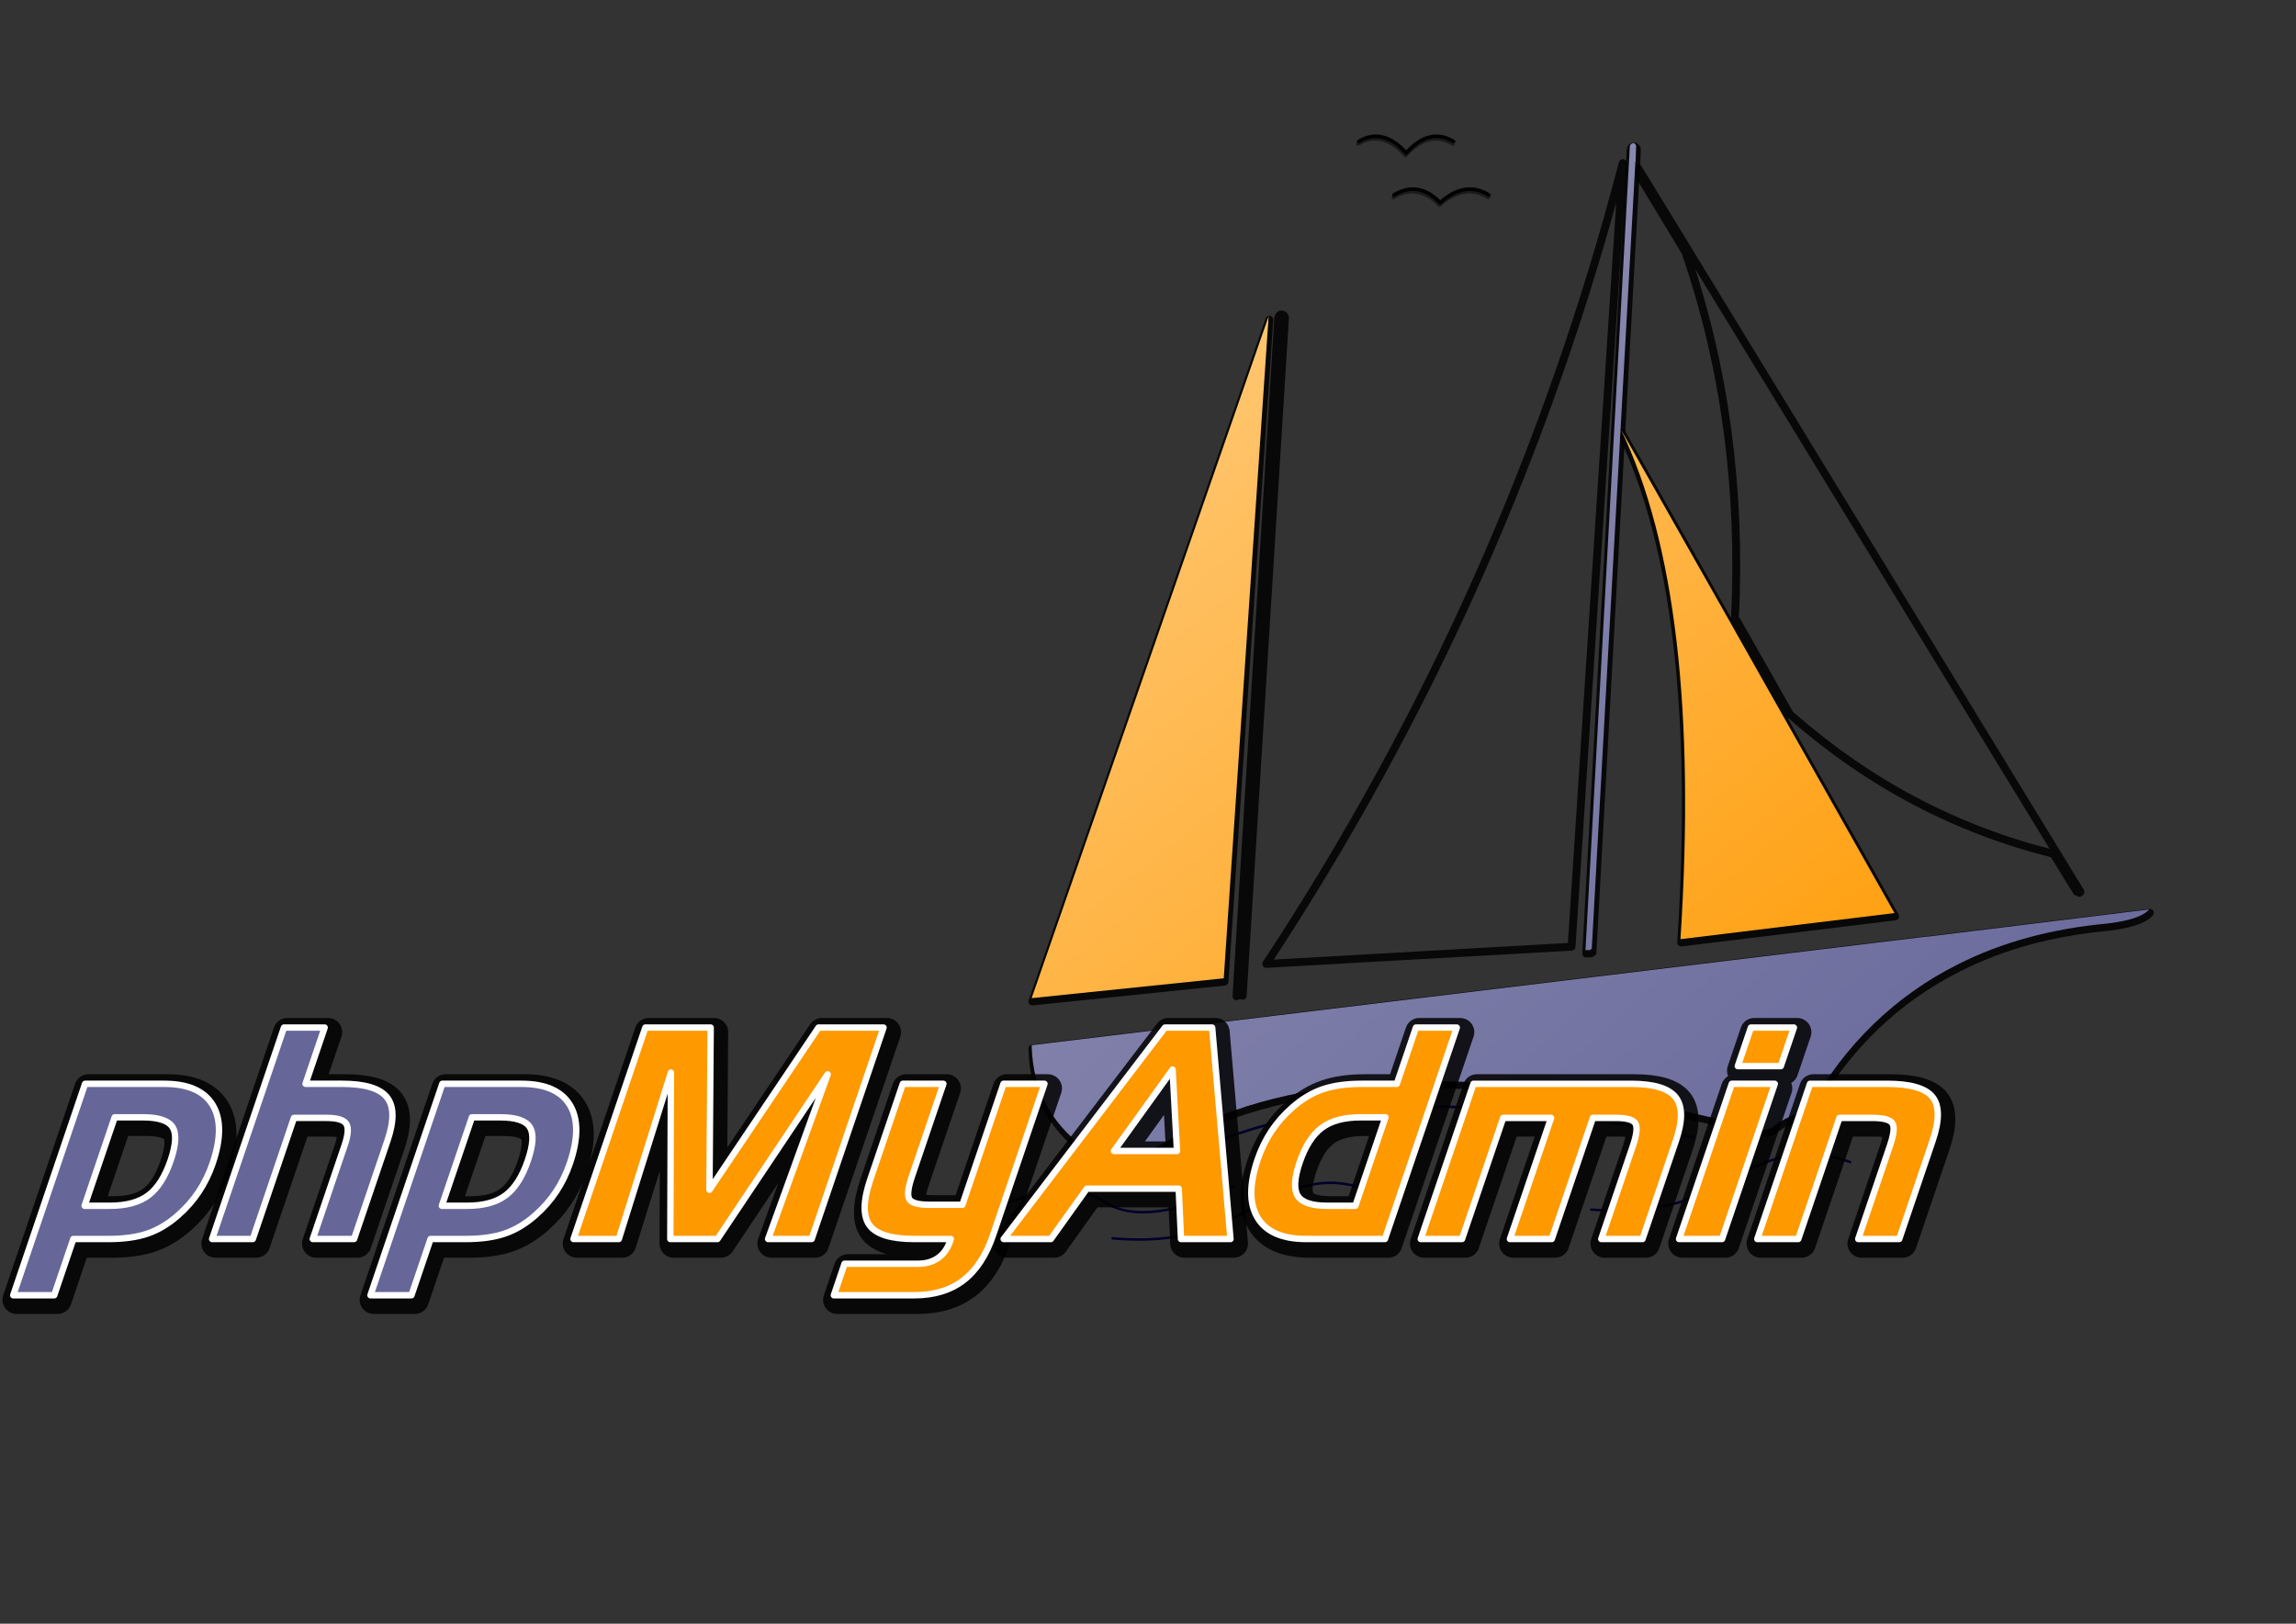 <!-- Created with Inkscape (http://www.inkscape.org/) -->
<svg xmlns:rdf="http://www.w3.org/1999/02/22-rdf-syntax-ns#" xmlns="http://www.w3.org/2000/svg" height="210mm" width="297mm" version="1.1" xmlns:cc="http://creativecommons.org/ns#" xmlns:xlink="http://www.w3.org/1999/xlink" xmlns:dc="http://purl.org/dc/elements/1.1/">
<rect width="100%" height="100%" fill="#333333" stroke="none"/>
<defs>
<linearGradient id="linearGradient3910">
<stop stop-color="#669" offset="0"/>
<stop stop-color="#FFF" offset="1"/>
</linearGradient>
<linearGradient id="linearGradient3894">
<stop stop-color="#F90" offset="0"/>
<stop stop-color="#FFF" offset="1"/>
</linearGradient>
<linearGradient id="linearGradient3900" y2="-422.63" xlink:href="#linearGradient3894" gradientUnits="userSpaceOnUse" x2="239.32" y1="487.91" x1="962.81"/>
<linearGradient id="linearGradient3916" y2="-1226.6" xlink:href="#linearGradient3910" gradientUnits="userSpaceOnUse" x2="-635.19" y1="572.64" x1="996.75"/>
</defs>
<g stroke-linejoin="round" stroke-opacity="0.851" fill-opacity="0" transform="translate(-1.645,1.646)" stroke="#000" stroke-miterlimit="4" stroke-dasharray="none" stroke-width="3.834">
<g transform="translate(56,4.421875e-6)">
<path d="m976.34,451.43c10.718-1.278,17.603-3.578,20.415-6.898l-107.94,13.272h-0.767l-437.41,53.085h-0.256c0.512,22.97,10.464,40.575,30.624,53.594,5.365,3.564,10.974,6.375,16.082,8.164,4.588-5.366,10.21-9.698,16.586-13.273h0.255c57.169-34.699,142.14-40.066,254.43-16.584l1.275,0.511c12.255,2.55,24.25,5.609,35.733,8.931,3.565,0.51,6.376-0.257,8.676-2.301,4.076-3.066,9.186-5.352,16.072-7.141v-0.256c17.873-32.155,42.62-55.894,73.242-71.199,21.183-10.72,45.431-17.357,72.99-19.905z"/>
<path d="m573.38,152.59c-0.255-0.256-0.511-0.51-1.011-0.51-0.512,0-0.767,0-1.021,0.254-0.257,0.256-0.511,0.768-0.767,1.277l-20.415,331.49v0.256c0.256-0.256,0.51-0.256,0.51-0.256s0.257-0.252,0.511-0.252c0.769,0,1.268,0,2.033,0.252l20.671-331.49c0-0.256-0.254-0.765-0.511-1.021z"/>
<path d="m745.64,70.673c-0.256-0.257-0.512-0.768-1.021-0.768-0.512,0-0.768,0.511-1.277,0.511-0.256,0.257-0.513,0.766-0.513,1.277l-21.69,392.74h0.51,1.533c0.254,0,0.254,0,0.511-0.259v-0.246h0.512l21.181-382.03v-0.511-0.256h0.256c-0.256-0.255-0.256-0.255-0.256-0.255h0.256c-0.256-0.257-0.256-0.257-0.256-0.257,0-0.254,0-0.254,0.256-0.511-0.256,0-0.256,0-0.256-0.257v-0.252h0.256c-0.256,0-0.256,0-0.256-0.257h0.256l0.255-7.653c-0.002-0.51-0.002-0.764-0.257-1.019z"/>
</g>
<g transform="translate(56,4.421875e-6)">
<path d="m794.9,309.54-1.277-2.299-55.127-97.236c26.547,55.128,36.243,138.07,29.092,249.08l104.63-12.764-77.32-136.78z"/>
<path d="m714,461.12,25.001-383.05c-36.487,139.85-94.424,270.26-174.3,391.47l149.3-8.42z"/>
<path d="m544.29,478.21,0,0,21.947-323.58-115.86,333.28,93.915-9.699z"/>
<path d="m746.4,80.369,0,0-0.246,0.254,0,0v1.279l-0.255,0.257h0.255v0.51l26.794,44.396-2.813-4.075c18.883,55.369,26.803,114.84,23.738,177.61v0.251l0.254,0.256c0.257,0.512,0.768,0.766,1.021,1.277,0,0,0,0.256,0.256,0.512l24.749,43.642c0.254,0.256,0.254,0.511,0.254,1.023h0.257c0.511,0.251,0.511,0.508,1.021,0.765,37.767,33.178,80.64,55.627,127.86,67.366l11.479,18.628c0.504,0,1.017,0,1.271,0.509,0.256-0.254,0.256-0.509,0.512-0.509l-216.41-353.95z"/>
</g>
</g>
<path d="m847.62,307.24,0,0,1.277,2.299-1.277-2.299z"/>
<g fill="url(#linearGradient3916)" transform="translate(54,0)">
<path d="m976.34,451.43c10.718-1.278,17.603-3.578,20.415-6.898l-107.94,13.272h-0.767l-437.41,53.085h-0.256c0.512,22.97,10.464,40.575,30.624,53.594,5.365,3.564,10.974,6.375,16.082,8.164,4.588-5.366,10.21-9.698,16.586-13.273h0.255c57.169-34.699,142.14-40.066,254.43-16.584l1.275,0.511c12.255,2.55,24.25,5.609,35.733,8.931,3.565,0.51,6.376-0.257,8.676-2.301,4.076-3.066,9.186-5.352,16.072-7.141v-0.256c17.873-32.155,42.62-55.894,73.242-71.199,21.183-10.72,45.431-17.357,72.99-19.905z"/>
<path d="m573.38,152.59c-0.255-0.256-0.511-0.51-1.011-0.51-0.512,0-0.767,0-1.021,0.254-0.257,0.256-0.511,0.768-0.767,1.277l-20.415,331.49v0.256c0.256-0.256,0.51-0.256,0.51-0.256s0.257-0.252,0.511-0.252c0.769,0,1.268,0,2.033,0.252l20.671-331.49c0-0.256-0.254-0.765-0.511-1.021z"/>
<path d="m745.64,70.673c-0.256-0.257-0.512-0.768-1.021-0.768-0.512,0-0.768,0.511-1.277,0.511-0.256,0.257-0.513,0.766-0.513,1.277l-21.69,392.74h0.51,1.533c0.254,0,0.254,0,0.511-0.259v-0.246h0.512l21.181-382.03v-0.511-0.256h0.256c-0.256-0.255-0.256-0.255-0.256-0.255h0.256c-0.256-0.257-0.256-0.257-0.256-0.257,0-0.254,0-0.254,0.256-0.511-0.256,0-0.256,0-0.256-0.257v-0.252h0.256c-0.256,0-0.256,0-0.256-0.257h0.256l0.255-7.653c-0.002-0.51-0.002-0.764-0.257-1.019z"/>
</g>
<path d="m800.15,79.856v0.257h0.246l-0.246-0.257z"/>
<polyline transform="translate(457.079,-52.512)" points="485.73,510.31,485.48,510.31,485.22,510.31,484.96,510.31" stroke-width="0" fill="none"/>
<line stroke-width="0" y2="478.21" y1="478.21" x2="598.29" x1="598.29" fill="none"/>
<polyline transform="translate(457.079,-52.512)" points="390.54,359.75,390.54,359.75,391.82,362.05" stroke-width="0" fill="none"/>
<g stroke-linejoin="round" transform="translate(457.079,-52.512)" stroke="#00002b" stroke-linecap="round" stroke-width="1.2" fill="none">
<path d="m213.43,634.6c-5.353-2.045-11.229-3.323-17.348-3.834-12.509-0.767-27.56,4.088-45.177,14.552-17.605,10.464-38.786,14.796-64.046,12.508"/>
<path d="m145.81,632.55c-28.834,13.785-50.016,16.084-63.033,7.4-13.273-8.934-33.689-6.634-61.247,6.385"/>
<path d="M370.89,608.57c-121.47-25.01-209.01-19.15-262.6,17.86"/>
<path d="m447.44,620.56c-5.354-2.034-11.229-3.31-17.351-3.819-12.506-1.022-27.557,3.819-45.171,14.282-17.607,10.72-38.791,14.809-64.048,12.763"/>
</g>
<g fill="url(#linearGradient3900)" transform="translate(54,0)">
<path d="m794.9,309.54-1.277-2.299-55.127-97.236c26.547,55.128,36.243,138.07,29.092,249.08l104.63-12.764-77.32-136.78z"/>
<path d="m714,461.12,25.001-383.05c-36.487,139.85-94.424,270.26-174.3,391.47l149.3-8.42z"/>
<path d="m544.29,478.21,0,0,21.947-323.58-115.86,333.28,93.915-9.699z"/>
<path d="m746.4,80.369,0,0-0.246,0.254,0,0v1.279l-0.255,0.257h0.255v0.51l26.794,44.396-2.813-4.075c18.883,55.369,26.803,114.84,23.738,177.61v0.251l0.254,0.256c0.257,0.512,0.768,0.766,1.021,1.277,0,0,0,0.256,0.256,0.512l24.749,43.642c0.254,0.256,0.254,0.511,0.254,1.023h0.257c0.511,0.251,0.511,0.508,1.021,0.765,37.767,33.178,80.64,55.627,127.86,67.366l11.479,18.628c0.504,0,1.017,0,1.271,0.509,0.256-0.254,0.256-0.509,0.512-0.509l-216.41-353.95z"/>
</g>
<g stroke-linejoin="round" transform="matrix(0.61,0,0,0.61,554.456,-31.659)" stroke="#000" stroke-linecap="round" stroke-width="2.9" fill="none">
<path d="m284.37,208.17c-12.495-7.919-25.77-5.874-39.044,6.12-11.74-11.994-24.246-14.039-36.998-6.12"/>
<path d="m256.05,165.29c-12.762-7.653-25.269-4.855-38.021,9.185-12.506-14.04-25.27-16.838-38.032-9.185"/>
</g>
<g stroke-linejoin="round" stroke-opacity="0.481" transform="matrix(0.61,0,0,0.61,554.136,-30.438)" stroke="#000" stroke-linecap="round" stroke-width="2.9" fill="none">
<path d="m284.37,208.17c-12.495-7.919-25.77-5.874-39.044,6.12-11.74-11.994-24.246-14.039-36.998-6.12"/>
<path d="m256.05,165.29c-12.762-7.653-25.269-4.855-38.021,9.185-12.506-14.04-25.27-16.838-38.032-9.185"/>
</g>
<g stroke-linejoin="round" font-family="Bitstream Vera Sans" stroke-opacity="0.85" fill-opacity="0" font-weight="normal" font-size="40px" transform="translate(-2,0)" stroke="#000" stroke-miterlimit="4" font-style="normal" stroke-width="13.819">
<path d="m59.713,548.4-14.695,43.242,12.234,0c8.109,0,14.433-1.711,18.971-5.133,4.538-3.422,8.161-9.117,10.868-17.086,2.613-7.687,2.911-13.113,0.892-16.277-2.019-3.164-6.848-4.746-14.489-4.746zm-14.471-16.383,38.602,0c11.625,0,19.532,3.422,23.722,10.266,4.189,6.844,4.205,16.383,0.048,28.617-1.705,5.016-3.95,9.621-6.735,13.816-2.785,4.195-6.149,8.027-10.092,11.496-4.699,4.172-9.653,7.16-14.86,8.965-5.208,1.805-11.608,2.707-19.202,2.707h-17.227l-9.343,27.492h-20.039z"/>
<path d="m142.48,504.52,19.898,0-9.343,27.492,17.789,0c11.156,0,18.486,2.192,21.988,6.574,3.502,4.383,3.597,11.449,0.283,21.199l-16.343,48.094h-20.18l15.557-45.773c1.766-5.203,2.019-8.742,0.758-10.617-1.261-1.875-4.447-2.812-9.556-2.812h-15.961l-20.118,59.203h-19.898z"/>
<path d="m234.37,548.4-14.695,43.242,12.234,0c8.109,0,14.433-1.711,18.971-5.133,4.538-3.422,8.161-9.117,10.868-17.086,2.613-7.687,2.911-13.113,0.892-16.277-2.019-3.164-6.848-4.746-14.489-4.746zm-14.471-16.383,38.602,0c11.625,0,19.532,3.422,23.722,10.266,4.189,6.844,4.205,16.383,0.048,28.617-1.705,5.016-3.95,9.621-6.735,13.816-2.785,4.195-6.149,8.027-10.092,11.496-4.699,4.172-9.653,7.16-14.86,8.965-5.208,1.805-11.608,2.707-19.202,2.707h-17.227l-9.343,27.492h-20.039z"/>
<path d="m319.17,504.52,31.922,0-0.584,79.312,53.319-79.312,31.781,0-35.125,103.36-21.305,0,29.118-80.508-53.868,80.508-23.062,0,0.294-81.352-25.466,81.352-22.148,0z"/>
<path d="m458.06,591.15,16.102,0,20.096-59.133,20.039,0-25.088,73.828c-3.41,10.031-8.279,17.461-14.607,22.289-6.328,4.828-14.32,7.242-23.977,7.242h-39.305l5.234-15.398h35.859c3.844-0,7.111-0.926,9.802-2.777,2.691-1.852,4.634-4.535,5.829-8.051l0.431-1.266h-17.719c-11.344,0-18.669-2.238-21.975-6.715-3.306-4.477-3.184-11.941,0.367-22.395l15.891-46.758h19.828l-15.363,45.211c-1.945,5.719-2.365,9.469-1.259,11.25,1.106,1.781,4.378,2.672,9.815,2.672z"/>
<path d="m576.92,525.05-28.639,39.797,30.797,0zm-3.709-20.531,23.062,0,8.96,103.36-24.188,0-1.129-24.609-44.93,0-17.574,24.609-23.062,0z"/>
<path d="m666.3,591.64,14.695-43.242-12.094,0c-8.109,0-14.44,1.699-18.993,5.098-4.553,3.398-8.175,9.059-10.868,16.98-2.613,7.688-2.907,13.137-0.881,16.348,2.026,3.211,6.836,4.816,14.429,4.816zm14.449,16.242-38.461,0c-11.625,0-19.532-3.422-23.722-10.266-4.189-6.844-4.206-16.383-0.048-28.617,1.705-5.016,3.95-9.621,6.735-13.816,2.785-4.195,6.149-8.027,10.092-11.496,4.699-4.172,9.664-7.16,14.895-8.965,5.231-1.805,11.62-2.707,19.167-2.707h17.156l9.343-27.492h19.969z"/>
<path d="m724.04,532.02,76.922,0c11.156,0,18.455,2.18,21.896,6.539,3.441,4.359,3.496,11.438,0.165,21.234l-16.343,48.094h-20.18l15.46-45.492c1.895-5.578,2.302-9.258,1.22-11.039-1.083-1.781-4.249-2.672-9.499-2.672h-11.25l-20.118,59.203h-20.461l20.118-59.203h-23.414l-20.118,59.203h-20.18z"/>
<path d="m874.28,523.37-21.023,0,6.403-18.844,21.023,0zm-28.723,84.516-21.023,0,25.783-75.867,21.023,0z"/>
<path d="m888.57,532.02,37.688,0c11.391,0,18.795,2.145,22.212,6.434,3.417,4.289,3.437,11.402,0.059,21.34l-16.343,48.094h-20.039l15.508-45.633c1.928-5.672,2.299-9.351,1.114-11.039-1.185-1.687-4.426-2.531-9.723-2.531h-16.102l-20.118,59.203h-20.039z"/>
</g>
<g stroke-linejoin="round" font-family="Bitstream Vera Sans" font-weight="normal" font-size="40px" transform="translate(-2,0)" stroke="#FFF" stroke-miterlimit="4" font-style="normal" stroke-width="3.125">
<path fill="#669" d="m58.067,546.17-14.695,43.242,12.234,0c8.109,0,14.433-1.711,18.971-5.133,4.538-3.422,8.161-9.117,10.868-17.086,2.613-7.688,2.911-13.113,0.892-16.277-2.019-3.164-6.848-4.746-14.489-4.746zm-14.471-16.383,38.602,0c11.625,0,19.532,3.422,23.722,10.266,4.189,6.844,4.205,16.383,0.048,28.617-1.705,5.016-3.95,9.621-6.735,13.816-2.785,4.195-6.149,8.027-10.092,11.496-4.699,4.172-9.653,7.16-14.86,8.965-5.208,1.805-11.608,2.707-19.202,2.707h-17.227l-9.343,27.492h-20.039z"/>
<path fill="#669" d="m140.83,502.29,19.898,0-9.343,27.492,17.789,0c11.156,0,18.486,2.192,21.988,6.574,3.502,4.383,3.597,11.449,0.283,21.199l-16.343,48.094h-20.18l15.557-45.773c1.766-5.203,2.019-8.742,0.758-10.617-1.261-1.875-4.447-2.812-9.556-2.812h-15.961l-20.118,59.203h-19.898z"/>
<path fill="#669" d="m232.72,546.17-14.695,43.242,12.234,0c8.109,0,14.433-1.711,18.971-5.133,4.538-3.422,8.161-9.117,10.868-17.086,2.613-7.688,2.911-13.113,0.892-16.277-2.019-3.164-6.848-4.746-14.489-4.746zm-14.471-16.383,38.602,0c11.625,0,19.532,3.422,23.722,10.266,4.189,6.844,4.205,16.383,0.048,28.617-1.705,5.016-3.95,9.621-6.735,13.816-2.785,4.195-6.149,8.027-10.092,11.496-4.699,4.172-9.653,7.16-14.86,8.965-5.208,1.805-11.608,2.707-19.202,2.707h-17.227l-9.343,27.492h-20.039z"/>
<path fill="#F90" d="m317.52,502.29,31.922,0-0.584,79.312,53.319-79.312,31.781,0-35.125,103.36-21.305,0,29.118-80.508-53.868,80.508-23.062,0,0.294-81.352-25.466,81.352-22.148,0z"/>
<path fill="#F90" d="m456.41,588.92,16.102,0,20.096-59.133,20.039,0-25.088,73.828c-3.41,10.031-8.279,17.461-14.607,22.289-6.328,4.828-14.32,7.242-23.977,7.242h-39.305l5.234-15.398h35.859c3.844-0,7.111-0.926,9.802-2.777,2.691-1.852,4.634-4.535,5.829-8.051l0.431-1.266h-17.719c-11.344,0-18.669-2.238-21.975-6.715-3.306-4.477-3.184-11.941,0.367-22.395l15.891-46.758h19.828l-15.363,45.211c-1.945,5.719-2.365,9.469-1.259,11.25,1.106,1.781,4.378,2.672,9.815,2.672z"/>
<path fill="#F90" d="m575.27,522.83-28.639,39.797,30.797,0zm-3.709-20.531,23.062,0,8.96,103.36-24.188,0-1.129-24.609-44.93,0-17.574,24.609-23.062,0z"/>
<path fill="#F90" d="m664.65,589.41,14.695-43.242-12.094,0c-8.109,0-14.44,1.699-18.993,5.098-4.553,3.398-8.175,9.059-10.868,16.98-2.613,7.688-2.907,13.137-0.881,16.348,2.026,3.211,6.836,4.816,14.429,4.816zm14.449,16.242-38.461,0c-11.625,0-19.532-3.422-23.722-10.266-4.189-6.844-4.206-16.383-0.048-28.617,1.705-5.016,3.95-9.621,6.735-13.816,2.785-4.195,6.149-8.027,10.092-11.496,4.699-4.172,9.664-7.16,14.895-8.965,5.231-1.805,11.62-2.707,19.167-2.707h17.156l9.343-27.492h19.969z"/>
<path fill="#F90" d="m722.39,529.79,76.922,0c11.156,0,18.455,2.18,21.896,6.539,3.441,4.359,3.496,11.438,0.165,21.234l-16.343,48.094h-20.18l15.46-45.492c1.895-5.578,2.302-9.258,1.22-11.039-1.083-1.781-4.249-2.672-9.499-2.672h-11.25l-20.118,59.203h-20.461l20.118-59.203h-23.414l-20.118,59.203h-20.18z"/>
<path fill="#F90" d="m872.64,521.14-21.023,0,6.403-18.844,21.023,0zm-28.723,84.516-21.023,0,25.783-75.867,21.023,0z"/>
<path fill="#F90" d="m886.92,529.79,37.688,0c11.391,0,18.795,2.145,22.212,6.434,3.417,4.289,3.437,11.402,0.059,21.34l-16.343,48.094h-20.039l15.508-45.633c1.928-5.672,2.299-9.351,1.114-11.039-1.185-1.687-4.426-2.531-9.723-2.531h-16.102l-20.118,59.203h-20.039z"/>
</g>
</svg>
